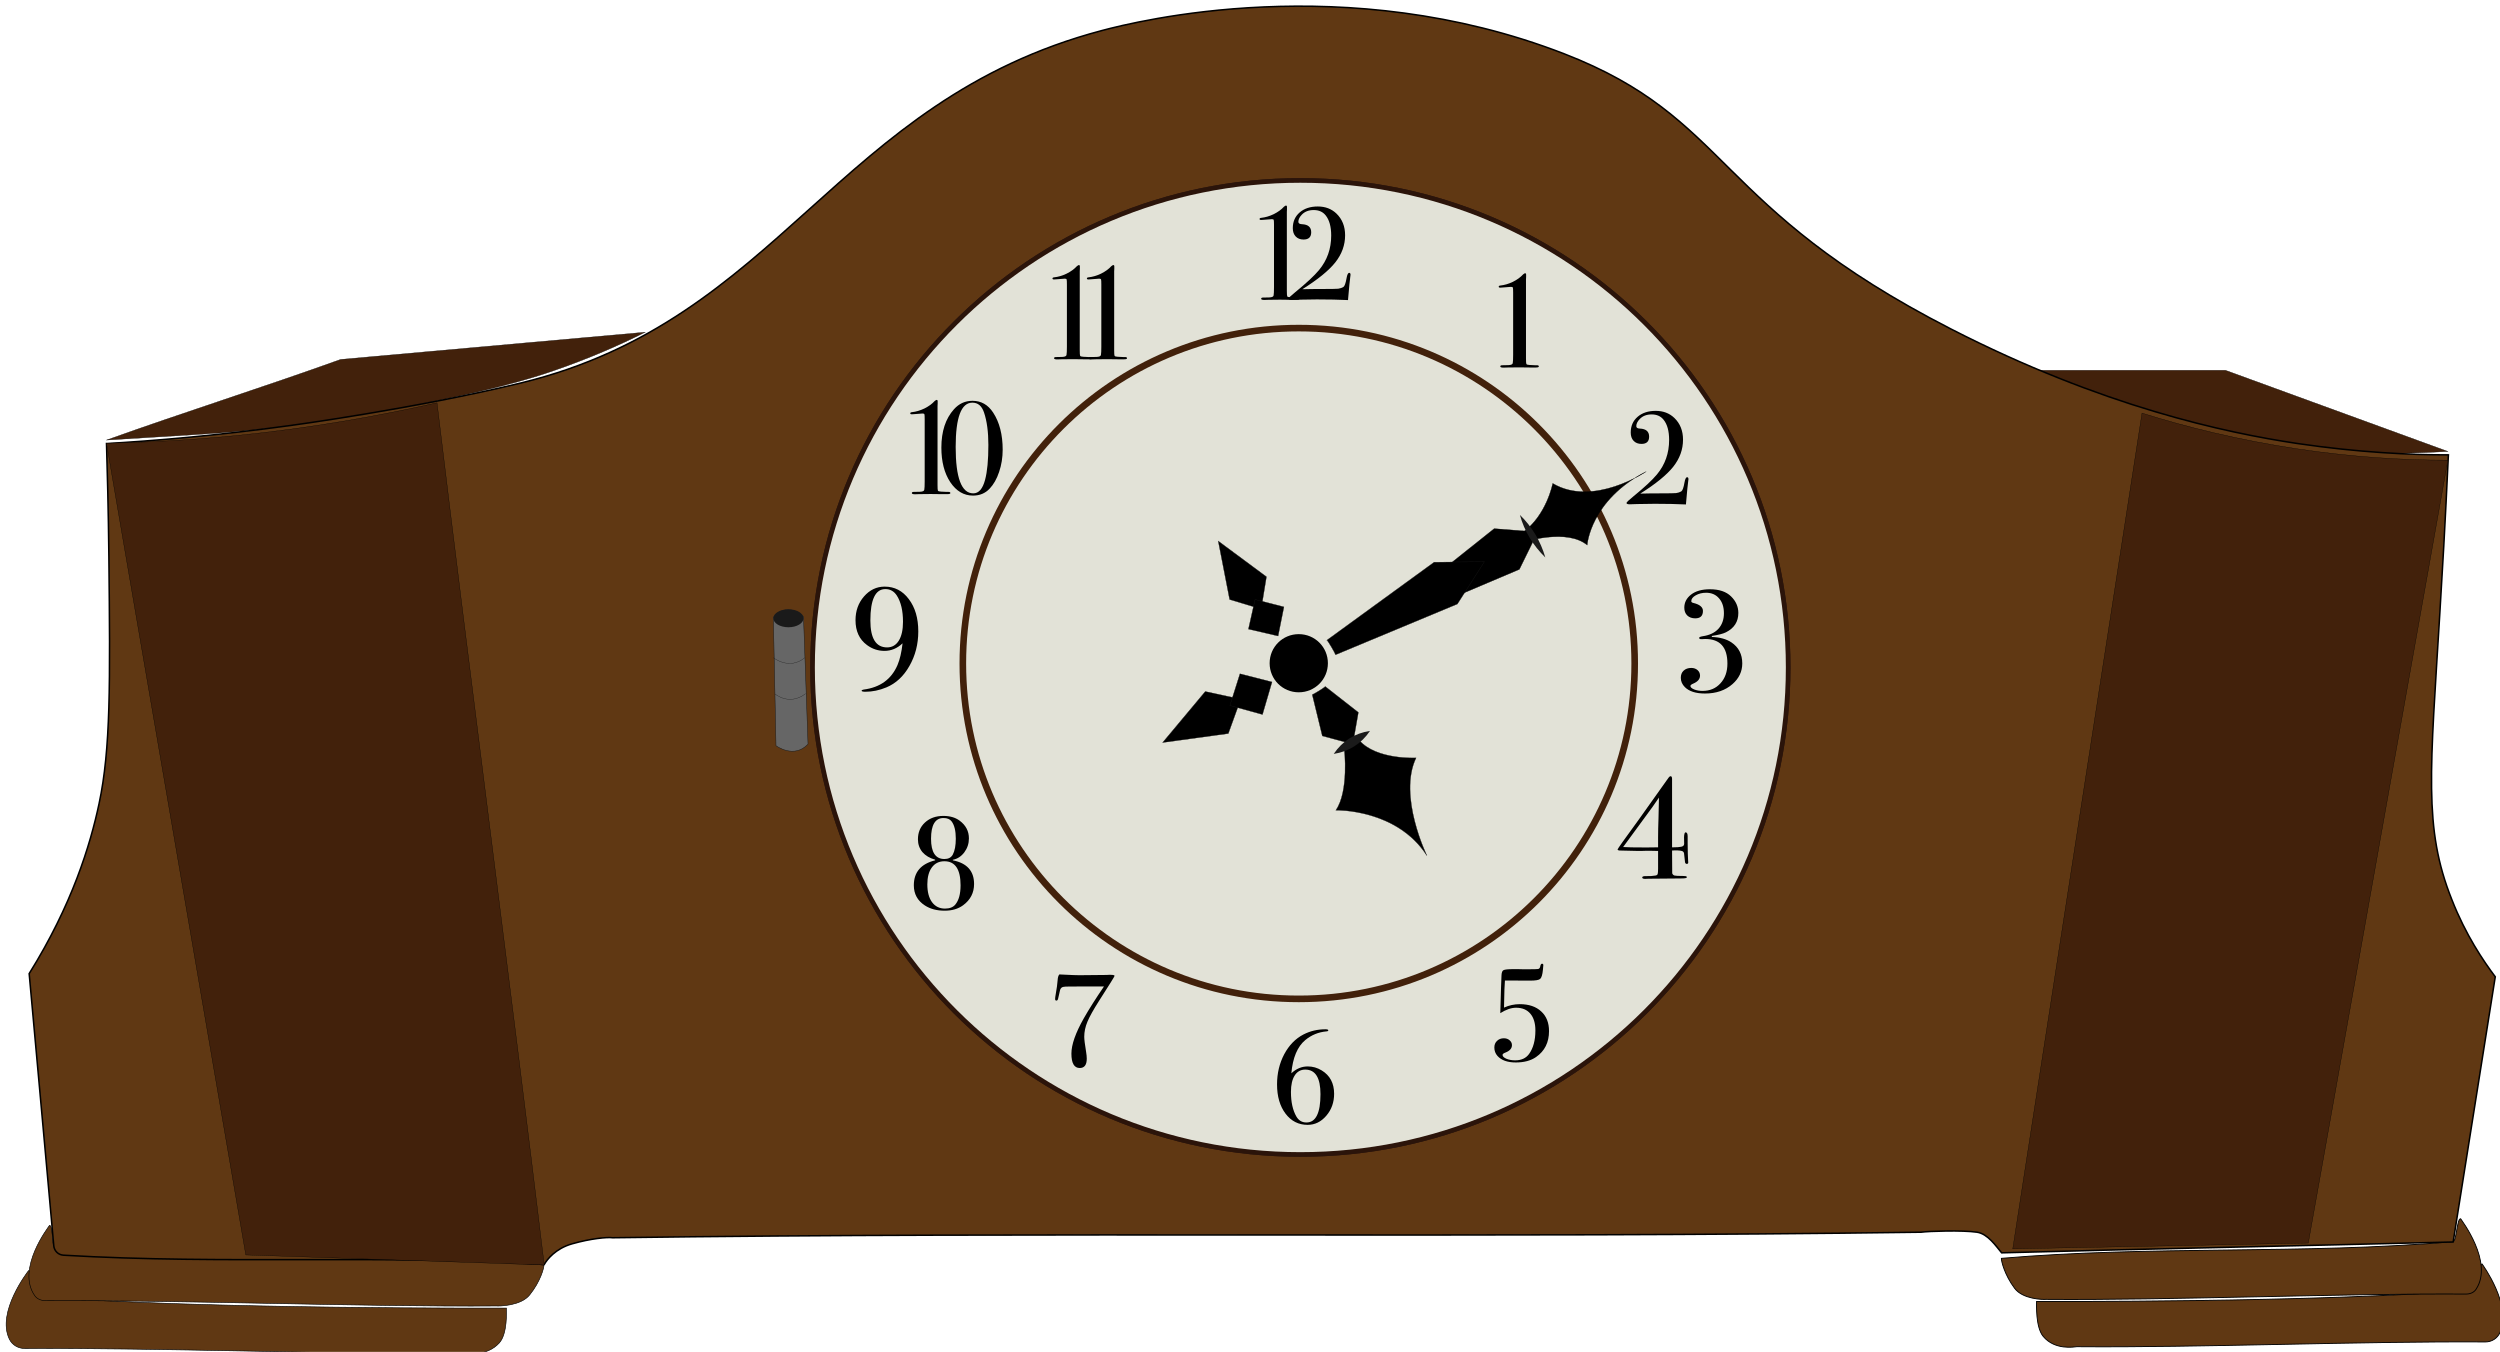 <svg width="405" height="219" viewBox="0 0 405 219" fill="none" xmlns="http://www.w3.org/2000/svg">
<g clip-path="url(#clip0_296_204)">
<path d="M17.252 71.292C29.909 66.752 42.565 62.768 55.178 58.228L104.516 53.816C100.269 55.958 95.335 58.1 89.758 60.027C87.655 60.755 82.207 62.597 70.709 64.953C67.792 65.552 58.181 67.523 44.024 69.322C36.945 70.221 27.892 70.607 17.209 71.292H17.252Z" fill="#42210B" stroke="black" stroke-width="0.05" stroke-miterlimit="10"/>
<path d="M396.554 73.134L360.516 59.984H330.141C337.691 63.754 347.859 67.951 360.301 70.735C374.759 73.99 387.33 73.648 396.597 73.134H396.554Z" fill="#42210B" stroke="black" stroke-width="0.05" stroke-miterlimit="10"/>
<path d="M82.035 211.909C82.035 212.381 82.25 216.064 80.877 217.563C78.817 219.833 75.471 219.277 75.042 219.234C54.234 219.405 25.275 218.334 4.038 218.463C2.966 218.463 1.979 217.906 1.507 216.921C-0.595 212.552 4.51 205.999 4.639 205.827C5.283 205.87 5.84 210.025 6.484 210.068C32.654 212.124 82.035 211.909 82.035 211.909Z" fill="#603813" stroke="black" stroke-width="0.1" stroke-miterlimit="10"/>
<path d="M88.127 204.928C88.127 205.399 87.57 207.583 85.811 209.768C84.395 211.567 80.834 211.61 80.405 211.567C59.511 211.738 28.621 210.582 7.385 210.71C6.698 210.71 6.012 210.453 5.626 209.896C2.58 205.527 7.899 198.717 8.028 198.503C8.672 198.546 8.329 202.187 8.972 202.229C35.143 204.328 61.957 202.829 88.127 204.928Z" fill="#603813" stroke="black" stroke-width="0.1" stroke-miterlimit="10"/>
<path d="M329.926 210.839C329.926 211.31 329.754 214.993 330.999 216.492C332.886 218.763 336.018 218.206 336.447 218.163C355.839 218.334 382.868 217.263 402.646 217.392C403.633 217.392 404.576 216.835 405.005 215.85C406.979 211.481 402.217 204.928 402.088 204.756C401.487 204.799 400.973 208.954 400.372 208.997C375.96 211.053 329.926 210.839 329.926 210.839Z" fill="#603813" stroke="black" stroke-width="0.15" stroke-miterlimit="10"/>
<path d="M324.22 203.857C324.22 204.328 324.735 206.513 326.365 208.697C327.695 210.496 330.999 210.539 331.428 210.496C350.905 210.667 379.736 209.511 399.514 209.639C400.157 209.639 400.801 209.382 401.144 208.826C403.976 204.457 398.742 197.646 398.613 197.432C398.012 197.475 397.969 201.116 397.369 201.159C372.957 203.257 348.589 201.758 324.177 203.857H324.22Z" fill="#603813" stroke="black" stroke-width="0.15" stroke-miterlimit="10"/>
<path d="M17.252 71.849C17.381 76.175 17.553 82.514 17.639 90.224C17.853 110.826 17.939 121.32 16.051 130.186C14.635 136.868 11.675 146.591 4.725 157.727C5.969 171.733 7.471 187.709 8.715 201.844C8.801 202.658 9.444 203.3 10.302 203.343C36.344 204.885 62.129 203.215 88.17 204.842C88.599 204.071 89.972 202.272 92.675 201.501C95.678 200.645 98.381 200.388 99.239 200.516C169.299 199.531 241.161 200.602 311.221 199.617C312.465 199.445 317.913 199.274 320.273 199.617C322.032 199.874 323.362 201.887 324.263 202.958C349.533 202.272 372.142 201.844 397.412 201.201L404.233 158.241C402.303 155.671 399.428 151.431 397.197 145.734C392.564 134.127 393.722 124.832 395.267 99.133C395.61 93.65 396.125 84.827 396.64 73.691C390.462 73.691 382.053 73.305 372.185 71.849C360.473 70.093 340.652 65.895 316.069 53.303C277.37 33.471 280.459 19.208 253.388 8.714C217.95 -5.035 184.015 3.489 178.523 4.945C135.32 16.381 126.525 51.803 84.395 62.04C67.32 66.195 47.027 68.936 47.027 68.936C34.842 70.607 24.632 71.421 17.424 71.849H17.252Z" fill="#603813" stroke="black" stroke-width="0.25" stroke-miterlimit="10"/>
<path d="M125.281 99.99L125.71 120.806C125.71 120.806 128.627 122.99 130.901 120.549L130.172 100.032C130.172 99.433 127.126 97.548 125.281 100.032V99.99Z" fill="#666666" stroke="#1A1A1A" stroke-width="0.08" stroke-miterlimit="10"/>
<path d="M127.726 101.617C129.077 101.617 130.172 100.965 130.172 100.161C130.172 99.356 129.077 98.704 127.726 98.704C126.376 98.704 125.281 99.356 125.281 100.161C125.281 100.965 126.376 101.617 127.726 101.617Z" fill="#1A1A1A"/>
<path d="M125.281 106.543C125.281 106.543 127.855 108.641 130.386 106.543" stroke="#1A1A1A" stroke-width="0.05" stroke-miterlimit="10"/>
<path d="M125.538 112.411C125.538 112.411 127.855 114.424 130.515 112.368" stroke="#1A1A1A" stroke-width="0.05" stroke-miterlimit="10"/>
<path d="M17.252 71.806C24.76 115.623 32.311 159.483 39.819 203.3L88.17 204.928C82.593 158.798 76.372 111.383 70.795 65.253C61.099 67.437 50.202 69.365 38.232 70.564C30.852 71.292 23.817 71.677 17.252 71.806Z" fill="#42210B" stroke="black" stroke-width="0.05" stroke-miterlimit="10"/>
<path d="M347.001 66.966L326.065 202.315L373.944 201.373L396.554 74.547C389.432 74.547 381.195 74.076 372.099 72.705C362.489 71.249 354.08 69.15 347.001 66.923V66.966Z" fill="#42210B" stroke="black" stroke-width="0.05" stroke-miterlimit="10"/>
<path d="M210.657 187.024C254.302 187.024 289.684 151.701 289.684 108.127C289.684 64.554 254.302 29.231 210.657 29.231C167.012 29.231 131.631 64.554 131.631 108.127C131.631 151.701 167.012 187.024 210.657 187.024Z" fill="#E2E2D7" stroke="#2B140A" stroke-width="0.75" stroke-miterlimit="10"/>
<path d="M210.657 187.024C254.302 187.024 289.684 151.701 289.684 108.127C289.684 64.554 254.302 29.231 210.657 29.231C167.012 29.231 131.631 64.554 131.631 108.127C131.631 151.701 167.012 187.024 210.657 187.024Z" fill="#E2E2D7" stroke="#2B140A" stroke-width="0.75" stroke-miterlimit="10"/>
<path d="M210.4 53.688C240.088 53.688 264.285 77.803 264.285 107.485C264.285 137.168 240.131 161.282 210.4 161.282C180.668 161.282 156.514 137.168 156.514 107.485C156.514 77.803 180.668 53.688 210.4 53.688ZM210.4 52.617C180.068 52.617 155.442 77.16 155.442 107.485C155.442 137.81 180.025 162.353 210.4 162.353C240.775 162.353 265.358 137.81 265.358 107.485C265.358 77.16 240.775 52.617 210.4 52.617Z" fill="#42210B"/>
<path d="M210.55 48.398C210.55 48.513 210.392 48.57 210.078 48.57H209.82C209.82 48.57 209.549 48.57 209.005 48.57C208.462 48.556 207.911 48.548 207.353 48.548C206.367 48.548 205.737 48.556 205.466 48.57C205.194 48.584 204.979 48.591 204.822 48.591C204.479 48.591 204.307 48.527 204.307 48.398C204.307 48.27 204.407 48.206 204.608 48.206C204.922 48.206 205.258 48.199 205.616 48.184C206.059 48.17 206.295 48.063 206.324 47.863C206.367 47.649 206.388 47.199 206.388 46.514V36.448C206.388 35.991 206.374 35.72 206.345 35.635C206.317 35.549 206.216 35.506 206.045 35.506C205.973 35.506 205.509 35.542 204.65 35.613C204.479 35.627 204.364 35.635 204.307 35.635C204.136 35.635 204.05 35.584 204.05 35.485C204.05 35.37 204.136 35.306 204.307 35.292C204.979 35.221 205.659 35.021 206.345 34.692C207.032 34.35 207.582 33.95 207.997 33.493C208.154 33.364 208.261 33.3 208.319 33.3C208.433 33.3 208.49 33.372 208.49 33.514V33.921C208.476 34.035 208.469 34.164 208.469 34.307V47.114C208.469 47.627 208.49 47.927 208.533 48.013C208.59 48.099 208.769 48.149 209.069 48.163L209.563 48.184L209.928 48.206H210.249C210.449 48.206 210.55 48.27 210.55 48.398Z" fill="black"/>
<path d="M249.291 59.364C249.291 59.478 249.133 59.535 248.819 59.535H248.561C248.561 59.535 248.29 59.535 247.746 59.535C247.203 59.521 246.652 59.514 246.094 59.514C245.108 59.514 244.478 59.521 244.207 59.535C243.935 59.549 243.721 59.556 243.563 59.556C243.22 59.556 243.048 59.492 243.048 59.364C243.048 59.235 243.148 59.171 243.349 59.171C243.663 59.171 243.999 59.164 244.357 59.15C244.8 59.135 245.036 59.028 245.065 58.828C245.108 58.614 245.129 58.164 245.129 57.479V47.414C245.129 46.957 245.115 46.685 245.086 46.6C245.058 46.514 244.958 46.471 244.786 46.471C244.714 46.471 244.25 46.507 243.392 46.578C243.22 46.593 243.106 46.6 243.048 46.6C242.877 46.6 242.791 46.55 242.791 46.45C242.791 46.336 242.877 46.271 243.048 46.257C243.721 46.186 244.4 45.986 245.086 45.657C245.773 45.315 246.323 44.915 246.738 44.458C246.895 44.33 247.003 44.265 247.06 44.265C247.174 44.265 247.231 44.337 247.231 44.48V44.886C247.217 45.001 247.21 45.129 247.21 45.272V58.079C247.21 58.593 247.231 58.892 247.274 58.978C247.331 59.064 247.51 59.114 247.811 59.128L248.304 59.15L248.669 59.171H248.99C249.191 59.171 249.291 59.235 249.291 59.364Z" fill="black"/>
<path d="M273.53 77.631C273.53 77.674 273.516 77.788 273.487 77.974C273.415 78.445 273.301 79.609 273.144 81.465L273.122 81.722C271.649 81.65 269.969 81.615 268.081 81.615C267.066 81.615 266.115 81.629 265.228 81.657C264.342 81.686 263.955 81.7 264.07 81.7C263.684 81.7 263.491 81.629 263.491 81.486C263.491 81.372 263.862 81.015 264.606 80.415C266.394 78.959 267.666 77.774 268.424 76.86C269.74 75.275 270.398 73.412 270.398 71.271C270.398 69.829 270.098 68.736 269.497 67.994C269.039 67.423 268.396 67.137 267.566 67.137C266.751 67.137 266.108 67.387 265.636 67.887C265.264 68.272 265.078 68.658 265.078 69.043C265.078 69.286 265.271 69.415 265.657 69.429C266.658 69.472 267.159 69.907 267.159 70.735C267.159 71.52 266.744 71.913 265.915 71.913C265.385 71.913 264.964 71.749 264.649 71.421C264.334 71.092 264.177 70.642 264.177 70.071C264.177 69.015 264.549 68.165 265.293 67.523C266.036 66.88 267.016 66.559 268.231 66.559C269.447 66.559 270.455 66.945 271.256 67.716C272.186 68.615 272.65 69.786 272.65 71.228C272.65 72.813 272.121 74.276 271.063 75.618C270.005 76.946 268.224 78.395 265.722 79.966C266.665 79.937 267.852 79.923 269.282 79.923C270.469 79.923 271.22 79.908 271.535 79.88C271.849 79.837 272.128 79.744 272.371 79.602C272.572 79.473 272.743 78.995 272.886 78.167C272.986 77.596 273.129 77.31 273.315 77.31C273.458 77.31 273.53 77.417 273.53 77.631Z" fill="black"/>
<path d="M282.248 107.475C282.248 108.778 281.721 109.893 280.667 110.82C279.503 111.841 278.017 112.351 276.208 112.351C274.729 112.351 273.643 112.006 272.951 111.315C272.511 110.875 272.291 110.372 272.291 109.807C272.291 109.32 272.44 108.935 272.739 108.653C273.053 108.354 273.47 108.205 273.989 108.205C274.398 108.205 274.737 108.323 275.004 108.558C275.272 108.794 275.405 109.092 275.405 109.454C275.405 110.003 275.036 110.435 274.296 110.749C273.997 110.875 273.848 111.001 273.848 111.126C273.848 111.33 274.052 111.519 274.461 111.692C274.87 111.849 275.319 111.927 275.806 111.927C277.002 111.927 277.969 111.519 278.709 110.702C279.464 109.886 279.841 108.818 279.841 107.498C279.841 104.844 278.646 103.517 276.255 103.517C276.019 103.517 275.846 103.525 275.736 103.541H275.57C275.366 103.541 275.264 103.47 275.264 103.329C275.264 103.219 275.452 103.132 275.83 103.07C276.931 102.912 277.781 102.512 278.378 101.868C278.976 101.208 279.275 100.368 279.275 99.347C279.275 98.342 279.015 97.541 278.496 96.945C277.977 96.332 277.277 96.026 276.396 96.026C275.751 96.026 275.185 96.167 274.697 96.45C274.225 96.717 273.989 97.031 273.989 97.392C273.989 97.534 274.1 97.628 274.32 97.675C275.358 97.926 275.877 98.358 275.877 98.971C275.877 99.772 275.46 100.172 274.627 100.172C274.092 100.172 273.659 100.015 273.329 99.701C273.014 99.387 272.857 98.971 272.857 98.452C272.857 97.604 273.219 96.897 273.942 96.332C274.682 95.751 275.704 95.46 277.01 95.46C278.504 95.46 279.645 95.845 280.431 96.615C281.218 97.384 281.611 98.279 281.611 99.3C281.611 100.714 280.943 101.758 279.605 102.433C279.133 102.669 278.371 102.865 277.317 103.022V103.187C278.622 103.234 279.676 103.525 280.478 104.059C281.658 104.844 282.248 105.983 282.248 107.475Z" fill="black"/>
<path d="M273.494 139.716C273.494 139.873 273.415 139.952 273.258 139.952C273.117 139.952 273.022 139.866 272.975 139.693C272.944 139.504 272.888 139.01 272.81 138.209C272.778 138.083 272.715 137.989 272.621 137.926C272.432 137.816 272.015 137.761 271.37 137.761C271.197 137.761 271.032 137.769 270.875 137.785L270.899 141.483C270.977 141.672 271.103 141.789 271.276 141.837C271.465 141.884 271.913 141.907 272.621 141.907C272.967 141.907 273.172 141.939 273.235 142.001C273.25 142.033 273.258 142.08 273.258 142.143C273.258 142.253 272.944 142.308 272.314 142.308C271.685 142.308 269.923 142.323 267.029 142.355C266.871 142.37 266.698 142.378 266.51 142.378C266.195 142.378 266.038 142.3 266.038 142.143C266.038 141.986 266.266 141.915 266.722 141.931C267.257 141.946 267.744 141.915 268.185 141.837C268.374 141.805 268.492 141.727 268.539 141.601C268.586 141.46 268.61 141.161 268.61 140.706V137.855C268.295 137.84 267.933 137.832 267.524 137.832H266.557C266.337 137.832 266.093 137.84 265.825 137.855C265.589 137.855 265.44 137.855 265.377 137.855L262.38 137.785C262.16 137.769 262.05 137.706 262.05 137.596C262.05 137.518 263.206 135.892 265.519 132.72C266.242 131.699 267.839 129.453 270.309 125.982C270.419 125.825 270.529 125.747 270.639 125.747C270.796 125.747 270.875 125.896 270.875 126.194V137.266H271.111C271.646 137.266 272.063 137.235 272.362 137.172C272.676 137.109 272.833 136.952 272.833 136.701C272.818 135.712 272.81 135.374 272.81 135.688C272.826 135.123 272.912 134.84 273.069 134.84C273.29 134.84 273.4 135.06 273.4 135.5V136.56L273.423 138.256C273.439 138.837 273.455 139.206 273.471 139.363C273.486 139.504 273.494 139.622 273.494 139.716ZM268.751 129.21C268.594 129.461 268.264 129.94 267.76 130.647C267.068 131.605 266.022 133.034 264.622 134.934L262.947 137.219C263.529 137.266 264.779 137.29 266.698 137.29C267.375 137.29 268.012 137.282 268.61 137.266V135.594C268.61 134.809 268.633 133.748 268.68 132.413C268.728 130.843 268.751 129.775 268.751 129.21Z" fill="black"/>
<path d="M250.942 167.043C250.942 168.871 250.241 170.27 248.84 171.241C247.996 171.826 246.902 172.119 245.558 172.119C244.213 172.119 243.227 171.769 242.597 171.069C242.254 170.684 242.083 170.227 242.083 169.699C242.083 169.256 242.226 168.899 242.512 168.628C242.798 168.342 243.17 168.2 243.627 168.2C243.999 168.2 244.306 168.307 244.55 168.521C244.807 168.735 244.936 168.999 244.936 169.313C244.936 169.842 244.585 170.241 243.885 170.513C243.57 170.627 243.413 170.755 243.413 170.898C243.413 171.127 243.62 171.334 244.035 171.519C244.464 171.691 244.936 171.776 245.451 171.776C246.452 171.776 247.202 171.434 247.703 170.748C248.389 169.806 248.733 168.535 248.733 166.936C248.733 165.765 248.461 164.859 247.917 164.216C247.374 163.574 246.602 163.253 245.601 163.253C244.828 163.253 243.978 163.545 243.048 164.131C243.134 160.918 243.198 158.891 243.241 158.049C243.255 157.563 243.363 157.27 243.563 157.17C243.763 157.056 244.306 156.999 245.193 156.999C245.336 156.999 245.579 156.999 245.922 156.999C246.266 157.013 246.537 157.021 246.738 157.021H247.467C248.454 157.021 249.026 157.006 249.183 156.978C249.355 156.935 249.462 156.814 249.505 156.614C249.562 156.285 249.662 156.121 249.805 156.121C249.948 156.121 250.02 156.2 250.02 156.357C250.02 156.457 250.012 156.535 249.998 156.592L249.955 157.085C249.884 157.884 249.734 158.384 249.505 158.584C249.29 158.77 248.754 158.862 247.896 158.862L243.799 158.841C243.742 159.326 243.692 160.79 243.649 163.231C244.464 162.86 245.315 162.674 246.201 162.674C247.674 162.674 248.833 163.067 249.676 163.852C250.52 164.623 250.942 165.687 250.942 167.043Z" fill="black"/>
<path d="M216.127 177.194C216.127 178.579 215.705 179.764 214.861 180.749C214.017 181.735 213.009 182.227 211.837 182.227C210.364 182.227 209.169 181.62 208.254 180.407C207.339 179.193 206.881 177.616 206.881 175.674C206.881 173.889 207.267 172.262 208.04 170.791C208.826 169.32 209.87 168.25 211.172 167.579C212.258 167.022 213.445 166.743 214.733 166.743C215.033 166.743 215.183 166.8 215.183 166.915C215.183 167.015 215.083 167.072 214.883 167.086C213.596 167.2 212.459 167.664 211.472 168.478C210.185 169.535 209.427 171.334 209.198 173.875C209.985 173.132 210.871 172.761 211.858 172.761C212.659 172.761 213.41 172.975 214.11 173.404C215.455 174.218 216.127 175.481 216.127 177.194ZM213.917 177.259C213.917 174.603 213.095 173.275 211.45 173.275C210.707 173.275 210.135 173.596 209.734 174.239C209.334 174.867 209.134 175.752 209.134 176.895C209.134 178.536 209.427 179.864 210.013 180.878C210.385 181.52 210.928 181.842 211.644 181.842C213.159 181.842 213.917 180.314 213.917 177.259Z" fill="black"/>
<path d="M180.561 158.091C180.561 158.177 179.731 159.512 178.072 162.096C177.143 163.552 176.506 164.694 176.163 165.523C175.82 166.336 175.648 167.15 175.648 167.964C175.648 168.378 175.749 169.192 175.949 170.405C176.02 170.834 176.056 171.198 176.056 171.498C176.056 172.511 175.677 173.018 174.919 173.018C174.018 173.018 173.568 172.24 173.568 170.684C173.568 169.242 174.233 167.343 175.563 164.987C176.406 163.502 177.5 161.775 178.845 159.804H175.584C173.897 159.804 172.924 159.812 172.667 159.826C172.352 159.84 172.13 159.89 172.002 159.976C171.887 160.061 171.801 160.183 171.744 160.34C171.701 160.483 171.587 160.982 171.401 161.839C171.344 162.01 171.258 162.096 171.144 162.096C171.001 162.096 170.929 162.01 170.929 161.839C170.929 161.668 170.965 161.389 171.036 161.004C171.194 160.133 171.294 159.39 171.337 158.777C171.365 158.334 171.458 158.027 171.616 157.856C171.716 157.856 172.009 157.87 172.495 157.898C173.582 157.956 174.368 157.984 174.855 157.984L179.295 157.941C179.41 157.941 179.531 157.934 179.66 157.92C179.774 157.92 179.846 157.92 179.874 157.92C180.332 157.92 180.561 157.977 180.561 158.091Z" fill="black"/>
<path d="M157.8 143.207C157.8 144.635 157.207 145.784 156.02 146.655C155.219 147.241 154.225 147.533 153.038 147.533C151.765 147.533 150.693 147.248 149.82 146.677C148.633 145.906 148.04 144.821 148.04 143.421C148.04 141.294 149.191 139.945 151.494 139.374V139.267C150.621 139.024 149.935 138.617 149.434 138.046C148.948 137.461 148.705 136.768 148.705 135.969C148.705 134.855 149.084 133.948 149.842 133.249C150.614 132.535 151.608 132.178 152.824 132.178C153.896 132.178 154.776 132.435 155.462 132.949C156.463 133.691 156.964 134.648 156.964 135.819C156.964 136.661 156.713 137.418 156.213 138.089C155.712 138.746 155.09 139.145 154.347 139.288L154.368 139.374C156.656 139.831 157.8 141.109 157.8 143.207ZM154.84 135.862C154.84 134.591 154.611 133.656 154.154 133.056C153.882 132.699 153.446 132.521 152.845 132.521C151.501 132.521 150.829 133.641 150.829 135.883C150.829 138.067 151.551 139.16 152.995 139.16C153.639 139.16 154.089 138.924 154.347 138.453C154.676 137.839 154.84 136.975 154.84 135.862ZM155.612 143.421C155.612 140.823 154.74 139.524 152.995 139.524C152.123 139.524 151.444 139.859 150.957 140.53C150.471 141.187 150.228 142.101 150.228 143.272C150.228 144.485 150.478 145.442 150.979 146.141C151.494 146.841 152.194 147.191 153.081 147.191C153.839 147.191 154.397 146.976 154.754 146.548C155.326 145.863 155.612 144.821 155.612 143.421Z" fill="black"/>
<path d="M148.763 102.287C148.763 104.345 148.283 106.214 147.323 107.894C146.38 109.559 145.137 110.713 143.595 111.357C142.463 111.828 141.33 112.064 140.197 112.064C139.788 112.064 139.584 112.009 139.584 111.899C139.584 111.805 139.694 111.742 139.914 111.71C142.573 111.365 144.397 110.046 145.389 107.753C145.782 106.826 146.057 105.648 146.214 104.219C145.349 105.036 144.374 105.444 143.288 105.444C142.25 105.444 141.306 105.13 140.457 104.502C139.214 103.591 138.593 102.248 138.593 100.474C138.593 98.966 139.049 97.686 139.961 96.634C140.889 95.566 142.006 95.032 143.312 95.032C144.917 95.032 146.222 95.707 147.229 97.058C148.252 98.408 148.763 100.152 148.763 102.287ZM146.285 100.733C146.285 98.942 145.955 97.529 145.294 96.492C144.838 95.785 144.217 95.432 143.43 95.432C141.81 95.432 141 97.128 141 100.521C141 103.426 141.904 104.879 143.713 104.879C144.515 104.879 145.145 104.518 145.601 103.795C146.057 103.057 146.285 102.036 146.285 100.733Z" fill="black"/>
<path d="M153.96 79.88C153.96 79.994 153.803 80.051 153.488 80.051H153.231C153.231 80.051 152.959 80.051 152.416 80.051C151.872 80.037 151.322 80.03 150.764 80.03C149.777 80.03 149.148 80.037 148.876 80.051C148.605 80.066 148.39 80.073 148.233 80.073C147.89 80.073 147.718 80.008 147.718 79.88C147.718 79.751 147.818 79.687 148.018 79.687C148.333 79.687 148.669 79.68 149.027 79.666C149.47 79.651 149.706 79.544 149.734 79.344C149.777 79.13 149.799 78.681 149.799 77.995V67.93C149.799 67.473 149.784 67.202 149.756 67.116C149.727 67.03 149.627 66.987 149.456 66.987C149.384 66.987 148.919 67.023 148.061 67.094C147.89 67.109 147.775 67.116 147.718 67.116C147.546 67.116 147.461 67.066 147.461 66.966C147.461 66.852 147.546 66.788 147.718 66.773C148.39 66.702 149.069 66.502 149.756 66.174C150.442 65.831 150.993 65.431 151.408 64.974C151.565 64.846 151.672 64.782 151.729 64.782C151.844 64.782 151.901 64.853 151.901 64.996V65.403C151.887 65.517 151.88 65.645 151.88 65.788V78.595C151.88 79.109 151.901 79.409 151.944 79.494C152.001 79.58 152.18 79.63 152.48 79.644L152.974 79.666L153.338 79.687H153.66C153.86 79.687 153.96 79.751 153.96 79.88Z" fill="black"/>
<path d="M177 58.036C177 58.15 176.842 58.207 176.528 58.207H176.27C176.27 58.207 175.998 58.207 175.455 58.207C174.912 58.193 174.361 58.186 173.803 58.186C172.817 58.186 172.187 58.193 171.916 58.207C171.644 58.221 171.429 58.228 171.272 58.228C170.929 58.228 170.757 58.164 170.757 58.036C170.757 57.907 170.857 57.843 171.058 57.843C171.372 57.843 171.708 57.836 172.066 57.822C172.509 57.807 172.745 57.7 172.774 57.5C172.817 57.286 172.838 56.836 172.838 56.151V46.086C172.838 45.629 172.824 45.357 172.795 45.272C172.766 45.186 172.666 45.143 172.495 45.143C172.423 45.143 171.958 45.179 171.1 45.25C170.929 45.265 170.814 45.272 170.757 45.272C170.586 45.272 170.5 45.222 170.5 45.122C170.5 45.008 170.586 44.943 170.757 44.929C171.429 44.858 172.109 44.658 172.795 44.329C173.481 43.987 174.032 43.587 174.447 43.13C174.604 43.002 174.711 42.937 174.769 42.937C174.883 42.937 174.94 43.009 174.94 43.151V43.558C174.926 43.673 174.919 43.801 174.919 43.944V56.751C174.919 57.265 174.94 57.565 174.983 57.65C175.04 57.736 175.219 57.786 175.519 57.8L176.013 57.822L176.377 57.843H176.699C176.899 57.843 177 57.907 177 58.036Z" fill="black"/>
<path d="M218.786 44.522C218.786 44.565 218.772 44.679 218.743 44.865C218.672 45.336 218.557 46.5 218.4 48.356L218.379 48.613C216.906 48.541 215.225 48.505 213.337 48.505C212.322 48.505 211.371 48.52 210.484 48.548C209.598 48.577 209.212 48.591 209.326 48.591C208.94 48.591 208.747 48.52 208.747 48.377C208.747 48.263 209.119 47.906 209.862 47.306C211.65 45.85 212.923 44.665 213.681 43.751C214.996 42.166 215.654 40.303 215.654 38.162C215.654 36.72 215.354 35.627 214.753 34.885C214.296 34.314 213.652 34.028 212.823 34.028C212.008 34.028 211.364 34.278 210.892 34.778C210.52 35.163 210.334 35.549 210.334 35.934C210.334 36.177 210.527 36.306 210.914 36.32C211.915 36.363 212.415 36.798 212.415 37.626C212.415 38.411 212 38.804 211.171 38.804C210.642 38.804 210.22 38.64 209.905 38.312C209.591 37.983 209.433 37.533 209.433 36.962C209.433 35.906 209.805 35.056 210.549 34.414C211.292 33.771 212.272 33.45 213.488 33.45C214.703 33.45 215.711 33.836 216.512 34.606C217.442 35.506 217.907 36.677 217.907 38.119C217.907 39.704 217.377 41.167 216.319 42.509C215.261 43.837 213.481 45.286 210.978 46.856C211.922 46.828 213.109 46.814 214.539 46.814C215.726 46.814 216.477 46.799 216.791 46.771C217.106 46.728 217.385 46.635 217.628 46.492C217.828 46.364 218 45.886 218.143 45.058C218.243 44.486 218.386 44.201 218.572 44.201C218.715 44.201 218.786 44.308 218.786 44.522Z" fill="black"/>
<path d="M182.577 58.036C182.577 58.15 182.42 58.207 182.105 58.207H181.848C181.848 58.207 181.576 58.207 181.033 58.207C180.489 58.193 179.939 58.186 179.381 58.186C178.394 58.186 177.765 58.193 177.493 58.207C177.221 58.221 177.007 58.228 176.85 58.228C176.506 58.228 176.335 58.164 176.335 58.036C176.335 57.907 176.435 57.843 176.635 57.843C176.95 57.843 177.286 57.836 177.643 57.822C178.087 57.807 178.323 57.7 178.351 57.5C178.394 57.286 178.415 56.836 178.415 56.151V46.086C178.415 45.629 178.401 45.357 178.373 45.272C178.344 45.186 178.244 45.143 178.072 45.143C178.001 45.143 177.536 45.179 176.678 45.25C176.506 45.265 176.392 45.272 176.335 45.272C176.163 45.272 176.077 45.222 176.077 45.122C176.077 45.008 176.163 44.943 176.335 44.929C177.007 44.858 177.686 44.658 178.373 44.329C179.059 43.987 179.61 43.587 180.024 43.13C180.182 43.002 180.289 42.937 180.346 42.937C180.461 42.937 180.518 43.009 180.518 43.151V43.558C180.503 43.673 180.496 43.801 180.496 43.944V56.751C180.496 57.265 180.518 57.565 180.561 57.65C180.618 57.736 180.797 57.786 181.097 57.8L181.59 57.822L181.955 57.843H182.277C182.477 57.843 182.577 57.907 182.577 58.036Z" fill="black"/>
<path d="M162.434 72.855C162.434 74.126 162.241 75.325 161.855 76.453C161.483 77.581 160.968 78.488 160.31 79.173C159.61 79.916 158.716 80.287 157.629 80.287C156.142 80.287 154.912 79.559 153.939 78.102C152.981 76.646 152.502 74.783 152.502 72.513C152.502 69.886 153.181 67.816 154.54 66.302C155.355 65.388 156.356 64.931 157.543 64.931C158.945 64.931 160.06 65.567 160.89 66.838C161.919 68.408 162.434 70.414 162.434 72.855ZM160.117 72.084C160.117 69.957 159.881 68.201 159.409 66.816C159.052 65.76 158.423 65.231 157.522 65.231C155.72 65.231 154.819 67.623 154.819 72.406C154.819 77.417 155.77 79.923 157.672 79.923C158.558 79.923 159.195 79.195 159.581 77.738C159.939 76.41 160.117 74.526 160.117 72.084Z" fill="black"/>
<path d="M210.4 110.997C208.426 110.997 206.839 109.413 206.839 107.442C206.839 105.472 208.426 103.887 210.4 103.887C212.373 103.887 213.96 105.472 213.96 107.442C213.96 109.413 212.373 110.997 210.4 110.997Z" fill="black"/>
<path d="M210.399 105.086C211.687 105.086 212.759 106.157 212.759 107.442C212.759 108.727 211.687 109.798 210.399 109.798C209.112 109.798 208.04 108.727 208.04 107.442C208.04 106.157 209.112 105.086 210.399 105.086ZM210.399 102.731C207.782 102.731 205.68 104.829 205.68 107.442C205.68 110.055 207.782 112.154 210.399 112.154C213.017 112.154 215.119 110.055 215.119 107.442C215.119 104.829 213.017 102.731 210.399 102.731Z" fill="black"/>
<path d="M188.348 120.292L198.987 118.835L201.004 113.267L195.255 112.025L188.348 120.292Z" fill="black" stroke="#1A1A1A" stroke-width="0.05" stroke-miterlimit="10"/>
<path d="M206.066 110.483L204.522 115.752L199.245 114.295L200.875 109.155L206.066 110.483Z" fill="black" stroke="#1A1A1A" stroke-width="0.05" stroke-miterlimit="10"/>
<path d="M247.296 87.697C247.296 87.697 253.903 85.641 257.121 88.296C257.121 88.296 257.635 81.015 266.688 76.389C266.688 76.389 258.107 82.214 251.543 78.316C251.543 78.316 250.556 83.499 246.652 86.283L247.339 87.697H247.296Z" fill="black" stroke="black" stroke-width="0.05" stroke-miterlimit="10"/>
<path d="M242.062 85.641L233.781 92.237L237.686 92.494L236.441 96.349L246.137 92.237L249.098 86.197L242.062 85.641Z" fill="black" stroke="black" stroke-width="0.05" stroke-miterlimit="10"/>
<path d="M214.947 103.716L232.323 91.08L240.474 90.995L236.098 97.848L216.363 106.071C216.234 105.686 215.205 103.973 214.99 103.716H214.947Z" fill="black" stroke="#1A1A1A" stroke-width="0.05" stroke-miterlimit="10"/>
<path d="M250.342 90.309C248.368 88.382 246.952 86.069 246.223 83.413C248.197 85.341 249.57 87.654 250.342 90.309Z" fill="#1A1A1A"/>
<path d="M197.357 87.654L199.202 97.12L204.307 98.662L205.165 93.436L197.357 87.654Z" fill="black" stroke="#1A1A1A" stroke-width="0.05" stroke-miterlimit="10"/>
<path d="M207.053 103.03L202.248 101.917L203.321 97.12L207.997 98.319L207.053 103.03Z" fill="black" stroke="#1A1A1A" stroke-width="0.05" stroke-miterlimit="10"/>
<path d="M212.588 112.539L214.218 119.221L219.152 120.549L220.053 115.409L214.69 111.211C214.475 111.468 212.888 112.411 212.588 112.539Z" fill="black" stroke="#1A1A1A" stroke-width="0.05" stroke-miterlimit="10"/>
<path d="M217.779 121.405C217.779 121.405 218.551 128.173 216.406 131.257C216.406 131.257 226.274 131 231.164 138.624C231.164 138.624 226.445 128.944 229.405 122.776C229.405 122.776 222.927 123.119 220.181 119.906L217.822 121.405H217.779Z" fill="black" stroke="#1A1A1A" stroke-width="0.05" stroke-miterlimit="10"/>
<path d="M216.063 122.134C217.479 120.035 219.452 118.793 221.94 118.407C220.525 120.506 218.508 121.748 216.063 122.134Z" fill="#1A1A1A"/>
</g>
<defs>
<clipPath id="clip0_296_204">
<rect width="405" height="219" fill="white"/>
</clipPath>
</defs>
</svg>
